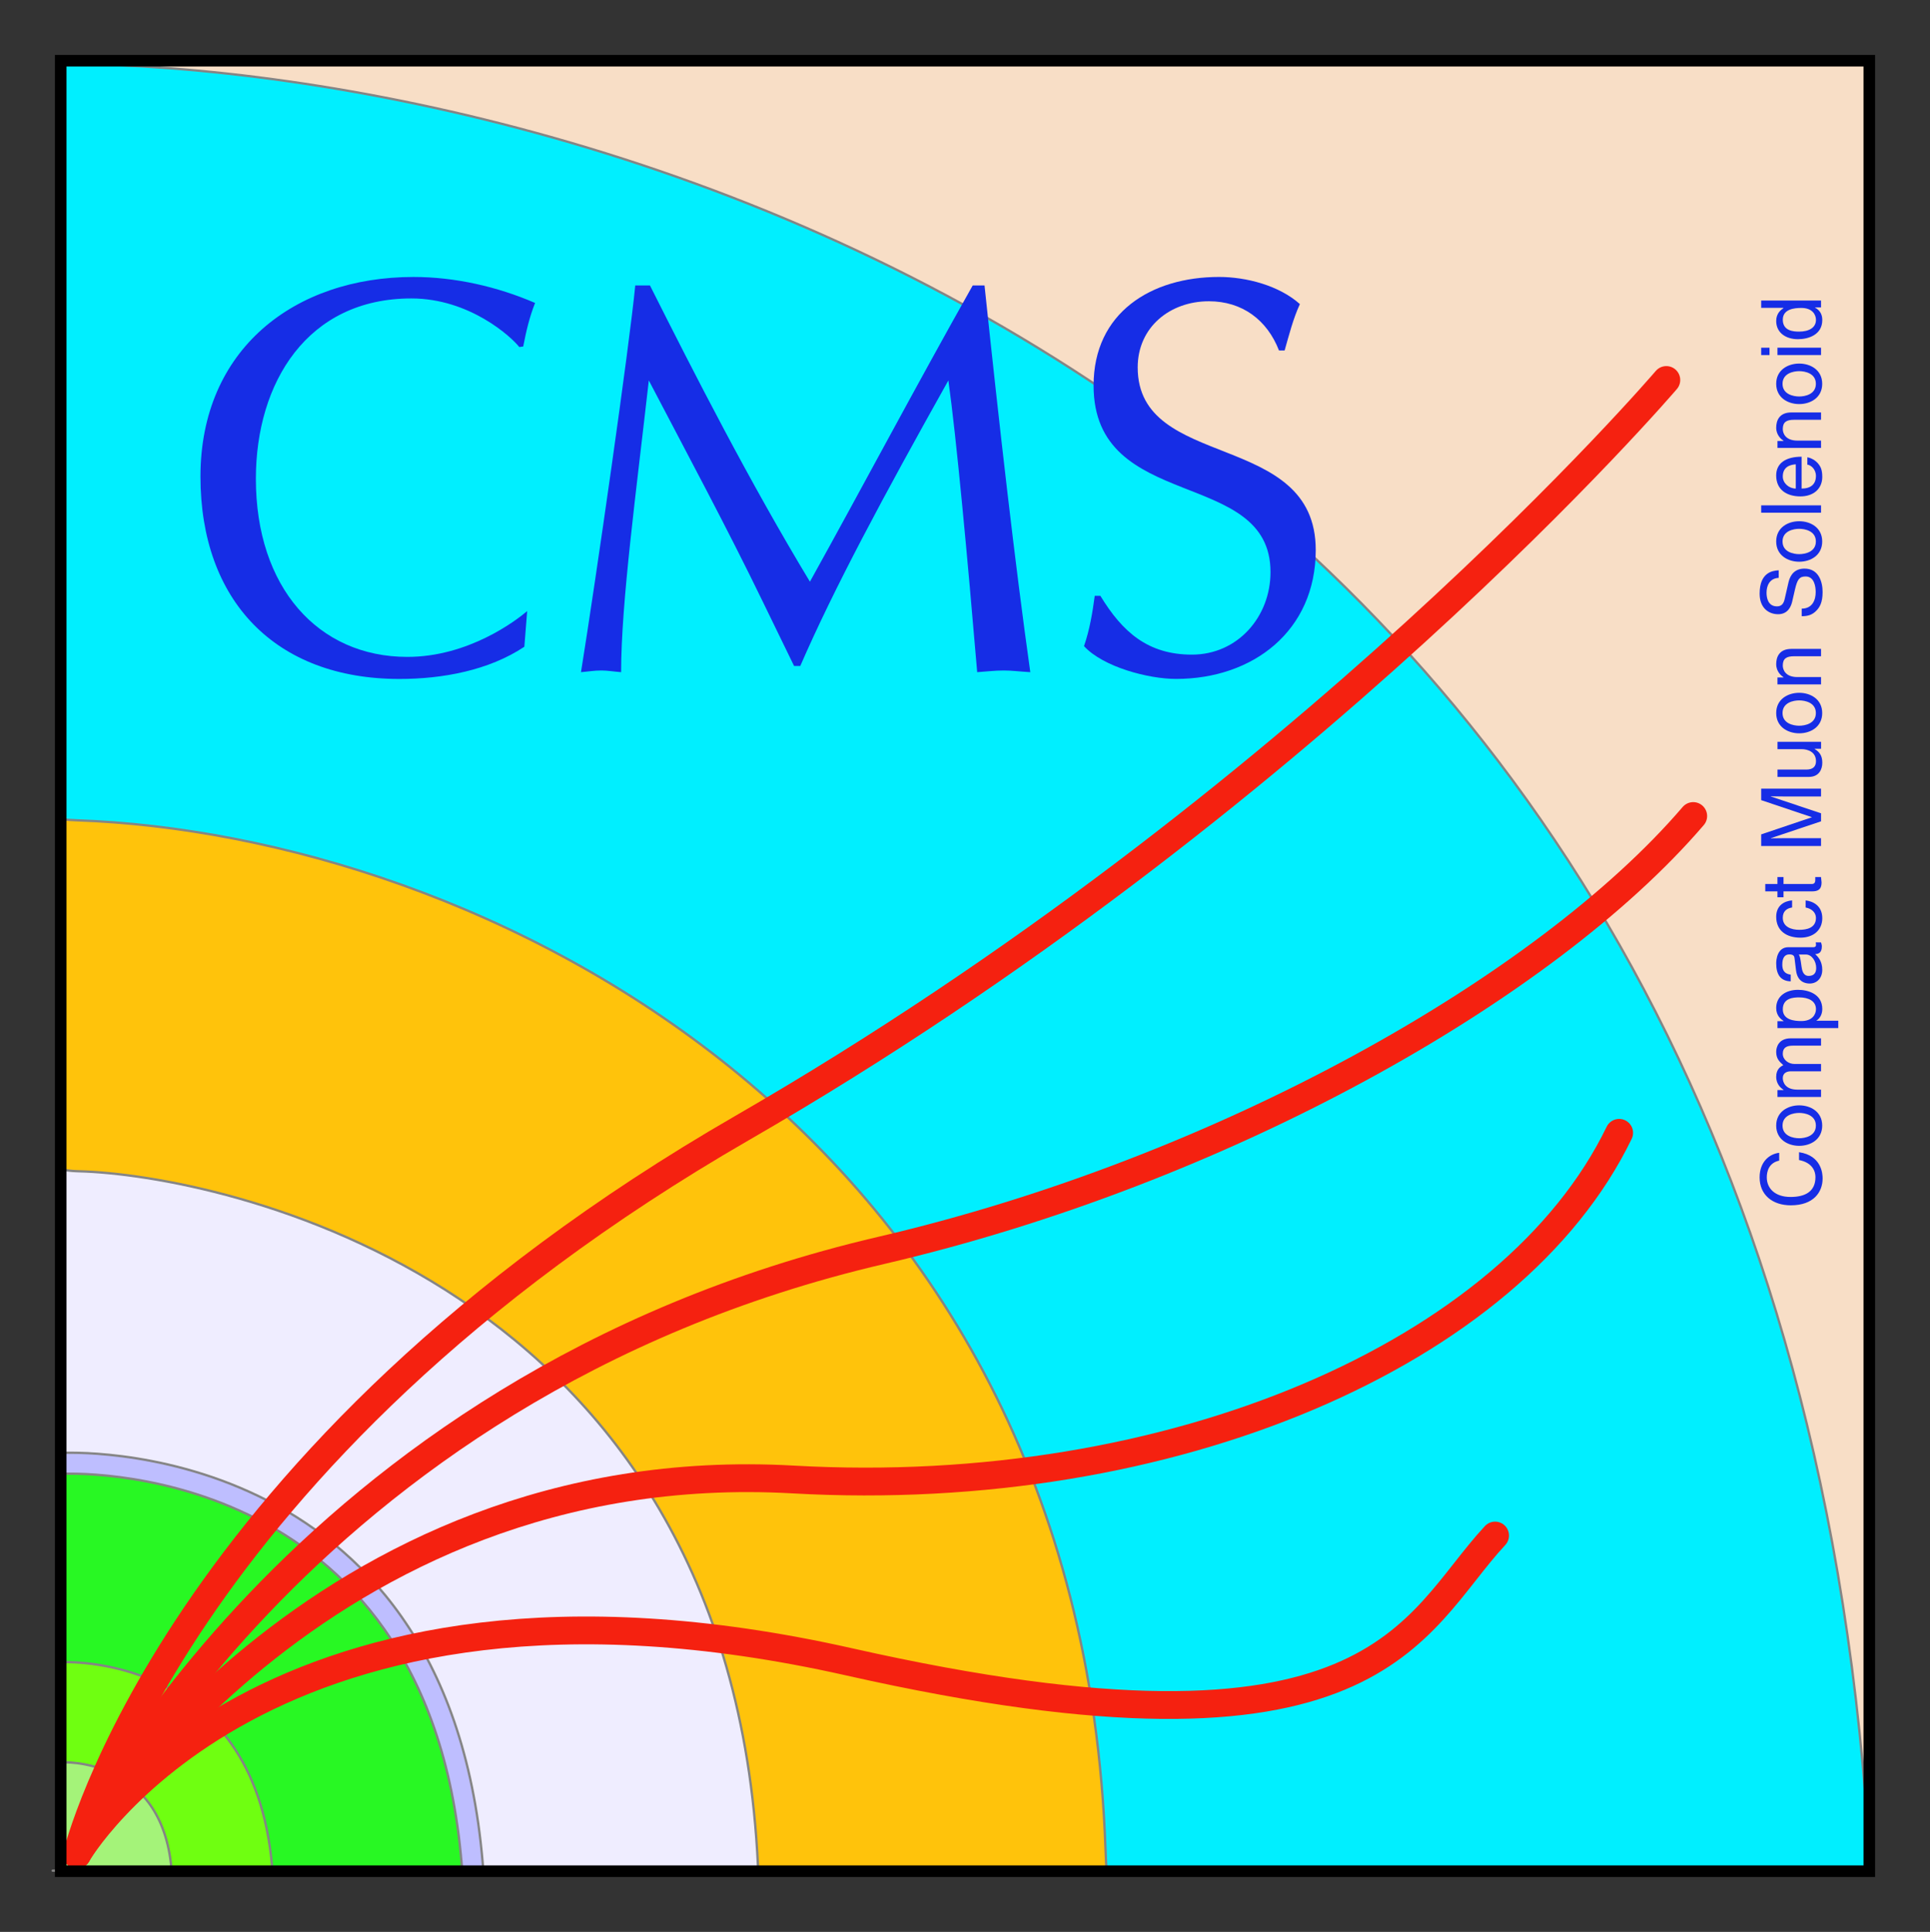 <?xml version="1.0" encoding="UTF-8" standalone="no"?>
<svg
   xmlns:dc="http://purl.org/dc/elements/1.1/"
   xmlns:cc="http://creativecommons.org/ns#"
   xmlns:rdf="http://www.w3.org/1999/02/22-rdf-syntax-ns#"
   xmlns:svg="http://www.w3.org/2000/svg"
   xmlns="http://www.w3.org/2000/svg"
   xmlns:sodipodi="http://sodipodi.sourceforge.net/DTD/sodipodi-0.dtd"
   xmlns:inkscape="http://www.inkscape.org/namespaces/inkscape"
   width="416.512"
   height="416.828"
   id="svg2261"
   sodipodi:version="0.32"
   inkscape:version="0.48.4 r9939"
   sodipodi:docname="CMS-Color-Label-JH.svn.svg"
   inkscape:output_extension="org.inkscape.output.svg.inkscape"
   version="1.1">
  <rect width="100%" height="100%" fill="#333333" stroke="none"/>
  <sodipodi:namedview
     inkscape:window-height="1176"
     inkscape:window-width="1920"
     inkscape:pageshadow="2"
     inkscape:pageopacity="0.0"
     guidetolerance="10.0"
     gridtolerance="10.0"
     objecttolerance="10.0"
     borderopacity="1.0"
     bordercolor="#666666"
     pagecolor="#ffffff"
     id="base"
     inkscape:zoom="2.5233775"
     inkscape:cx="207.88856"
     inkscape:cy="208.41395"
     inkscape:window-x="0"
     inkscape:window-y="24"
     inkscape:current-layer="svg2261"
     showgrid="false"
     inkscape:window-maximized="1" />
  <defs
     id="defs2263">
    <marker
       id="ArrowEnd"
       viewBox="0 0 10 10"
       refX="0"
       refY="5"
       markerUnits="strokeWidth"
       markerWidth="4"
       markerHeight="3"
       orient="auto">
      <path
         d="M 0 0 L 10 5 L 0 10 z"
         id="path2266" />
    </marker>
    <marker
       id="ArrowStart"
       viewBox="0 0 10 10"
       refX="10"
       refY="5"
       markerUnits="strokeWidth"
       markerWidth="4"
       markerHeight="3"
       orient="auto">
      <path
         d="M 10 0 L 0 5 L 10 10 z"
         id="path2269" />
    </marker>
  </defs>
  <path
     inkscape:connector-curvature="0"
     id="path2273"
     d="m 404.121,13.019 0.188,390.375 -390.871,0 -0.188,-390.375 390.871,0"
     style="fill:#f8dec6;fill-rule:evenodd;stroke:none" />
  <path
     inkscape:connector-curvature="0"
     id="path2275"
     d="m 13.184,403.582 c 0,0 391.867,-0.25 390.625,-0.25 -1.242,0 -0.145,0.008 -0.684,-8.106 C 382.516,82.809 127.078,14.5 13.828,13.754 c -0.425,0 -0.64,0.027 -0.64,0.027 l 0,389.805"
     style="fill:#00efff;fill-rule:evenodd;stroke:none" />
  <path
     inkscape:connector-curvature="0"
     id="path2277"
     d="m 13.184,403.582 c 0,0 391.867,-0.25 390.625,-0.25 -1.242,0 -0.145,0.008 -0.684,-8.106 C 382.516,82.809 127.078,14.5 13.828,13.754 c -0.425,0 -0.64,0.027 -0.64,0.027 l 0,389.805 -0.004,-0.004 z"
     style="fill:none;stroke:#858585;stroke-width:0.5" />
  <path
     inkscape:connector-curvature="0"
     id="path2279"
     d="m 12.543,176.684 c 0,0 2.067,0.234 4.035,0.304 86,3 216.5,65.5 222,222 0.164,4.758 0.305,4.653 0.305,4.653 -255.863,0 -226.492,-0.028 -226.492,-0.028 l 0.148,-226.929"
     style="fill:#ffc30b;fill-rule:evenodd;stroke:none" />
  <path
     inkscape:connector-curvature="0"
     id="path2281"
     d="m 12.543,176.684 c 0,0 2.067,0.234 4.035,0.304 86,3 216.5,65.5 222,222 0.164,4.758 0.305,4.653 0.305,4.653 -255.863,0 -226.492,-0.028 -226.492,-0.028 l 0.148,-226.929 0.004,0 z"
     style="fill:none;stroke:#858585;stroke-width:0.5" />
  <path
     inkscape:connector-curvature="0"
     id="path2283"
     d="m 13.364,252.336 c 0,0 1.312,0.316 3.742,0.379 29.465,0.769 140.465,22.769 146.465,149.769 0.148,3.18 -0.059,1.153 -0.059,1.153 -171.211,0 -150.125,-0.028 -150.125,-0.028 l -0.023,-151.277"
     style="fill:#efedff;fill-rule:evenodd;stroke:none" />
  <path
     inkscape:connector-curvature="0"
     id="path2285"
     d="m 13.364,252.336 c 0,0 1.312,0.316 3.742,0.379 29.465,0.769 140.465,22.769 146.465,149.769 0.148,3.18 -0.059,1.153 -0.059,1.153 -171.211,0 -150.125,-0.028 -150.125,-0.028 l -0.023,-151.277 0,0.004 z"
     style="fill:none;stroke:#858585;stroke-width:0.5" />
  <path
     inkscape:connector-curvature="0"
     id="path2287"
     d="m 13.371,313.48 c 0,0 82.918,-4.578 90.793,88.372 0.157,1.878 0.157,1.878 0.157,1.878 -101.309,0 -90.954,0.059 -90.954,0.059 l 0,-90.309"
     style="fill:#bebeff;fill-rule:evenodd;stroke:none" />
  <path
     inkscape:connector-curvature="0"
     id="path2289"
     d="m 13.371,313.48 c 0,0 82.918,-4.578 90.793,88.372 0.157,1.878 0.157,1.878 0.157,1.878 -101.309,0 -90.954,0.059 -90.954,0.059 l 0,-90.309 0.004,0 z"
     style="fill:none;stroke:#858585;stroke-width:0.5" />
  <path
     inkscape:connector-curvature="0"
     id="path2291"
     d="m 113.164,139.539 c -7.683,5.121 -17.687,6.953 -26.961,6.953 -26.836,0 -42.941,-16.953 -42.941,-43.672 0,-27.445 20.25,-43.062 45.988,-43.062 8.903,0 18.055,2.07 26.227,5.609 -1.219,3.047 -1.949,6.219 -2.559,9.391 l -0.851,0.121 C 110.36,72.684 101.332,64.391 88.766,64.391 c -22.445,0 -33.547,18.175 -33.547,38.914 0,23.421 13.418,38.425 32.691,38.425 13.172,0 23.422,-7.804 25.86,-9.878 l -0.61,7.683"
     style="fill:#162de6;fill-rule:evenodd;stroke:none" />
  <path
     inkscape:connector-curvature="0"
     id="path2295"
     d="m 212.469,61.586 c 3.172,30.129 6.586,60.14 9.879,83.441 -2.195,-0.121 -3.902,-0.363 -5.731,-0.363 -1.949,0 -3.902,0.242 -5.73,0.363 -2.07,-24.519 -4.512,-50.867 -6.219,-62.945 -14.148,25.25 -24.64,44.77 -31.961,61.605 l -1.34,0 -6.707,-13.785 c -7.804,-16.101 -16.343,-31.961 -24.64,-47.82 -2.684,23.785 -5.977,47.941 -5.977,62.945 -1.586,-0.121 -2.926,-0.363 -4.269,-0.363 -1.586,0 -2.926,0.242 -4.391,0.363 3.172,-19.64 10.488,-70.633 11.711,-83.441 l 3.172,0 c 9.758,19.394 21.469,42.328 34.523,63.922 11.586,-20.86 22.813,-42.086 35.133,-63.922 l 2.559,0"
     style="fill:#162de6;fill-rule:evenodd;stroke:none" />
  <path
     inkscape:connector-curvature="0"
     id="path2299"
     d="m 237.473,128.559 c 4.754,7.804 10.246,12.683 19.762,12.683 9.879,0 16.953,-8.172 16.953,-17.808 0,-22.688 -38.184,-12.688 -38.184,-40.258 0,-15.735 12.442,-23.422 27.082,-23.422 5.852,0 12.93,1.828 17.442,5.855 -1.461,3.172 -2.317,6.586 -3.293,10.004 l -1.219,0 c -2.559,-6.586 -7.93,-10.613 -15.125,-10.613 -8.418,0 -15.367,5.609 -15.367,14.269 0,22.446 38.425,13.418 38.425,39.403 0,17.441 -13.539,27.812 -30.128,27.812 -5.977,0 -15.735,-2.558 -19.883,-7.074 1.219,-3.535 1.828,-7.195 2.316,-10.855 l 1.219,0"
     style="fill:#162de6;fill-rule:evenodd;stroke:none" />
  <path
     inkscape:connector-curvature="0"
     id="path2303"
     d="m 13.36,317.996 c 0,0 78.773,-4.348 86.254,83.953 0.148,1.781 0.148,1.781 0.148,1.781 -96.242,0 -86.406,0.055 -86.406,0.055 l 0,-85.793"
     style="fill:#28f823;fill-rule:evenodd;stroke:none" />
  <path
     inkscape:connector-curvature="0"
     id="path2305"
     d="m 13.36,317.996 c 0,0 78.773,-4.348 86.254,83.953 0.148,1.781 0.148,1.781 0.148,1.781 -96.242,0 -86.406,0.055 -86.406,0.055 l 0,-85.793 0.004,0.004 z"
     style="fill:none;stroke:#858585;stroke-width:0.5" />
  <path
     inkscape:connector-curvature="0"
     id="path2307"
     d="m 13.332,358.637 c 0,0 41.461,-2.289 45.395,44.183 0.078,0.938 0.078,0.938 0.078,0.938 -50.652,0 -45.477,0.027 -45.477,0.027 l 0,-45.152"
     style="fill:#6fff11;fill-rule:evenodd;stroke:none" />
  <path
     inkscape:connector-curvature="0"
     id="path2309"
     d="m 13.332,358.637 c 0,0 41.461,-2.289 45.395,44.183 0.078,0.938 0.078,0.938 0.078,0.938 -50.652,0 -45.477,0.027 -45.477,0.027 l 0,-45.152 0.004,0.004 z"
     style="fill:none;stroke:#858585;stroke-width:0.5" />
  <path
     inkscape:connector-curvature="0"
     id="path2311"
     d="m 13.332,380.238 c 0,0 21.621,-1.191 23.676,23.043 0.039,0.488 0.039,0.488 0.039,0.488 -26.418,0 -23.719,0.016 -23.719,0.016 l 0,-23.547"
     style="fill:#a4f379;fill-rule:evenodd;stroke:none" />
  <path
     inkscape:connector-curvature="0"
     id="path2313"
     d="m 13.332,380.238 c 0,0 21.621,-1.191 23.676,23.043 0.039,0.488 0.039,0.488 0.039,0.488 -26.418,0 -23.719,0.016 -23.719,0.016 l 0,-23.547 0.004,0 z"
     style="fill:none;stroke:#858585;stroke-width:0.5" />
  <g
     id="g3105">
    <path
       style="fill:none;stroke:#f52110;stroke-width:6;stroke-linecap:round;stroke-linejoin:round"
       d="m 16.61,400.121 c 0,0 46.543,-100.762 173.617,-130.348 73.187,-17.039 143.187,-56.375 175.187,-93.707"
       id="path2323"
       inkscape:connector-curvature="0" />
    <path
       style="fill:none;stroke:#f52110;stroke-width:6;stroke-linecap:round;stroke-linejoin:round"
       d="m 359.61,81.988 c 0,0 -78,91.332 -199.446,161.383 C 37.297,314.238 16.614,400.121 16.614,400.121"
       id="path2325"
       inkscape:connector-curvature="0" />
    <path
       style="fill:none;stroke:#f52110;stroke-width:6;stroke-linecap:round;stroke-linejoin:round"
       d="m 16.61,400.121 c 0,0 51.062,-86.742 154.621,-80.906 81.633,4.597 155.191,-27.231 178.199,-74.797"
       id="path2327"
       inkscape:connector-curvature="0" />
    <path
       style="fill:none;stroke:#f52110;stroke-width:6;stroke-linecap:round;stroke-linejoin:round"
       d="m 16.61,400.121 c 0,0 40.5,-69.961 166.652,-41.559 114.168,25.707 121.395,-7.921 139.395,-27.257"
       id="path2329"
       inkscape:connector-curvature="0" />
  </g>
  <path
     inkscape:connector-curvature="0"
     id="path2331"
     d="m 13.102,403.726 390.308,0 0,-390.624 -390.308,0 0,390.624 z"
     style="fill:none;stroke:#000000;stroke-width:2.5" />
  <path
     inkscape:connector-curvature="0"
     id="path2333"
     d="m 383.969,250.414 c -2.266,0.484 -2.68,2.375 -2.68,3.613 0,2.336 1.727,4.227 5.125,4.227 3.039,0 5.379,-1.078 5.379,-4.281 0,-1.133 -0.535,-3.094 -3.543,-3.688 l 0,-1.687 c 4.875,0.718 5.09,4.675 5.09,5.648 0,2.93 -1.906,5.809 -6.871,5.809 -3.973,0 -6.727,-2.266 -6.727,-6.024 0,-3.324 2.067,-5.055 4.227,-5.305 l 0,1.688"
     style="fill:#162de6;fill-rule:evenodd;stroke:none" />
  <path
     inkscape:connector-curvature="0"
     id="path2335"
     d="m 383.321,242.855 c 0,-3.003 2.535,-4.367 4.964,-4.367 2.426,0 4.965,1.364 4.965,4.367 0,3.004 -2.535,4.368 -4.965,4.368 -2.425,0 -4.964,-1.364 -4.964,-4.368 z m 8.562,0 c 0,-2.265 -2.336,-2.734 -3.598,-2.734 -1.257,0 -3.597,0.465 -3.597,2.734 0,2.266 2.336,2.731 3.597,2.731 1.258,0 3.598,-0.465 3.598,-2.731"
     style="fill:#162de6;fill-rule:evenodd;stroke:none" />
  <path
     inkscape:connector-curvature="0"
     id="path2337"
     d="m 383.59,236.68 0,-1.493 1.328,0 0,-0.035 c -0.504,-0.34 -1.597,-1.148 -1.597,-2.84 0,-1.687 1.023,-2.23 1.527,-2.5 -0.879,-0.789 -1.527,-1.418 -1.527,-2.875 0,-1.003 0.519,-2.91 3.164,-2.91 l 6.511,0 0,1.582 -6.078,0 c -1.293,0 -2.176,0.395 -2.176,1.743 0,1.328 1.258,2.21 2.516,2.21 l 5.738,0 0,1.582 -6.511,0 c -0.789,0 -1.743,0.305 -1.743,1.473 0,0.899 0.575,2.481 3.129,2.481 l 5.125,0 0,1.582 -9.406,0"
     style="fill:#162de6;fill-rule:evenodd;stroke:none" />
  <path
     inkscape:connector-curvature="0"
     id="path2339"
     d="m 383.59,221.816 0,-1.492 1.328,0 0,-0.035 c -0.535,-0.375 -1.597,-1.094 -1.597,-2.805 0,-2.5 2.05,-3.922 4.695,-3.922 2.246,0 5.25,0.934 5.25,4.137 0,1.258 -0.594,2.086 -1.258,2.5 l 0,0.035 4.711,0 0,1.582 -13.133,0 0.004,0 z m 8.313,-4.086 c 0,-1.726 -1.563,-2.535 -3.633,-2.535 -1.203,0 -3.524,0.125 -3.524,2.571 0,2.281 2.461,2.535 3.993,2.535 2.5,0 3.164,-1.563 3.164,-2.571"
     style="fill:#162de6;fill-rule:evenodd;stroke:none" />
  <path
     inkscape:connector-curvature="0"
     id="path2341"
     d="m 386.449,211.738 c -2.246,-0.07 -3.128,-1.562 -3.128,-3.883 0,-0.753 0.214,-3.488 2.625,-3.488 l 5.414,0 c 0.394,0 0.554,-0.195 0.554,-0.519 0,-0.141 -0.035,-0.34 -0.07,-0.52 l 1.148,0 c 0.071,0.27 0.18,0.504 0.18,0.859 0,1.403 -0.719,1.618 -1.437,1.672 0.664,0.61 1.527,1.563 1.527,3.399 0,1.726 -1.098,2.949 -2.715,2.949 -0.789,0 -2.625,-0.231 -2.949,-2.859 l -0.32,-2.606 c -0.036,-0.375 -0.18,-0.824 -1.114,-0.824 -0.988,0 -1.527,0.719 -1.527,2.211 0,1.797 1.098,2.051 1.816,2.156 l 0,1.453 -0.004,0 z m 1.747,-5.793 c 0.195,0.25 0.339,0.645 0.593,2.606 0.106,0.769 0.34,2.011 1.528,2.011 1.023,0 1.636,-0.519 1.636,-1.707 0,-1.472 -0.953,-2.91 -2.211,-2.91 l -1.546,0"
     style="fill:#162de6;fill-rule:evenodd;stroke:none" />
  <path
     inkscape:connector-curvature="0"
     id="path2343"
     d="m 386.754,195.797 c -1.258,0.195 -2.012,0.898 -2.012,2.23 0,1.961 1.868,2.59 3.543,2.59 1.618,0 3.614,-0.394 3.614,-2.57 0,-1.059 -0.789,-1.977 -2.231,-2.246 l 0,-1.528 c 1.492,0.161 3.598,1.079 3.598,3.829 0,2.644 -1.996,4.207 -4.711,4.207 -2.91,0 -5.234,-1.403 -5.234,-4.516 0,-2.461 1.796,-3.399 3.433,-3.524 l 0,1.528"
     style="fill:#162de6;fill-rule:evenodd;stroke:none" />
  <path
     inkscape:connector-curvature="0"
     id="path2345"
     d="m 384.903,190.734 6.113,0 c 0.734,0 0.734,-0.629 0.734,-0.953 l 0,-0.555 1.239,0 c 0.05,0.575 0.125,1.024 0.125,1.184 0,1.563 -0.879,1.906 -2.012,1.906 l -6.203,0 0,1.274 -1.313,0 0,-1.274 -2.625,0 0,-1.582 2.625,0 0,-1.508 1.313,0 0,1.508"
     style="fill:#162de6;fill-rule:evenodd;stroke:none" />
  <path
     inkscape:connector-curvature="0"
     id="path2347"
     d="m 392.996,171.848 -7.625,0 c -0.375,0 -2.011,-0.036 -3.218,-0.036 l 0,0.036 10.847,3.632 0,1.727 -10.828,3.633 0,0.035 c 1.188,0 2.824,-0.035 3.199,-0.035 l 7.625,0 0,1.687 -12.914,0 0,-2.5 10.918,-3.687 0,-0.035 -10.918,-3.668 0,-2.481 12.914,0 0,1.688"
     style="fill:#162de6;fill-rule:evenodd;stroke:none" />
  <path
     inkscape:connector-curvature="0"
     id="path2349"
     d="m 392.996,161.551 -1.363,0 -0.035,0.035 c 1.094,0.664 1.672,1.473 1.672,2.984 0,1.383 -0.664,3.055 -2.91,3.055 l -6.762,0 0,-1.582 6.242,0 c 1.547,0 2.067,-0.789 2.067,-1.817 0,-1.996 -1.762,-2.589 -3.129,-2.589 l -5.18,0 0,-1.582 9.406,0 0,1.492"
     style="fill:#162de6;fill-rule:evenodd;stroke:none" />
  <path
     inkscape:connector-curvature="0"
     id="path2351"
     d="m 383.321,153.848 c 0,-3.004 2.535,-4.368 4.964,-4.368 2.426,0 4.965,1.364 4.965,4.368 0,3.004 -2.535,4.371 -4.965,4.371 -2.425,0 -4.964,-1.367 -4.964,-4.371 z m 8.562,0 c 0,-2.266 -2.336,-2.731 -3.598,-2.731 -1.257,0 -3.597,0.465 -3.597,2.731 0,2.265 2.336,2.734 3.597,2.734 1.258,0 3.598,-0.465 3.598,-2.734"
     style="fill:#162de6;fill-rule:evenodd;stroke:none" />
  <path
     inkscape:connector-curvature="0"
     id="path2353"
     d="m 392.996,140.008 0,1.582 -5.793,0 c -1.636,0 -2.461,0.465 -2.461,2.012 0,0.898 0.575,2.48 3.129,2.48 l 5.125,0 0,1.582 -9.406,0 0,-1.492 1.328,0 0,-0.035 c -0.504,-0.34 -1.597,-1.223 -1.597,-2.84 0,-1.453 0.593,-3.289 3.273,-3.289 l 6.402,0"
     style="fill:#162de6;fill-rule:evenodd;stroke:none" />
  <path
     inkscape:connector-curvature="0"
     id="path2355"
     d="m 383.86,124.68 c -1.996,0.089 -2.625,1.742 -2.625,3.199 0,1.097 0.304,2.949 2.265,2.949 1.094,0 1.453,-0.769 1.637,-1.527 l 0.844,-3.688 c 0.394,-1.672 1.402,-2.929 3.453,-2.929 3.055,0 3.902,2.839 3.902,5.054 0,2.391 -0.719,3.324 -1.238,3.903 -0.988,1.093 -2.067,1.312 -3.274,1.312 l 0,-1.637 c 2.336,0 3.02,-1.906 3.02,-3.558 0,-1.258 -0.32,-3.379 -2.176,-3.379 -1.347,0 -1.777,0.629 -2.281,2.75 l -0.609,2.644 c -0.196,0.844 -0.789,2.75 -3.039,2.75 -2.012,0 -3.993,-1.312 -3.993,-4.441 0,-4.516 2.696,-4.965 4.118,-5.035 l 0,1.637"
     style="fill:#162de6;fill-rule:evenodd;stroke:none" />
  <path
     inkscape:connector-curvature="0"
     id="path2357"
     d="m 383.321,116.828 c 0,-3.004 2.535,-4.367 4.964,-4.367 2.426,0 4.965,1.363 4.965,4.367 0,3.004 -2.535,4.371 -4.965,4.371 -2.425,0 -4.964,-1.363 -4.964,-4.371 z m 8.562,0 c 0,-2.266 -2.336,-2.73 -3.598,-2.73 -1.257,0 -3.597,0.464 -3.597,2.73 0,2.266 2.336,2.734 3.597,2.734 1.258,0 3.598,-0.464 3.598,-2.734"
     style="fill:#162de6;fill-rule:evenodd;stroke:none" />
  <path
     inkscape:connector-curvature="0"
     id="path2359"
     d="m 380.082,110.617 12.914,0 0,-1.582 -12.914,0 0,1.582 z"
     style="fill:#162de6;fill-rule:evenodd;stroke:none" />
  <path
     inkscape:connector-curvature="0"
     id="path2361"
     d="m 390.047,98.672 c 0.449,0.051 1.777,0.484 2.57,1.672 0.286,0.429 0.645,1.043 0.645,2.554 0,2.645 -1.996,4.207 -4.711,4.207 -2.91,0 -5.234,-1.402 -5.234,-4.515 0,-2.715 2.156,-4.047 5.484,-4.047 l 0,6.871 c 1.961,0 3.094,-0.918 3.094,-2.73 0,-1.493 -1.149,-2.375 -1.852,-2.426 l 0,-1.582 0.004,-0.004 z m -2.5,1.512 c -1.453,0.089 -2.805,0.699 -2.805,2.625 0,1.453 1.348,2.605 2.805,2.605 l 0,-5.234"
     style="fill:#162de6;fill-rule:evenodd;stroke:none" />
  <path
     inkscape:connector-curvature="0"
     id="path2363"
     d="m 392.996,88.988 0,1.582 -5.793,0 c -1.636,0 -2.461,0.465 -2.461,2.012 0,0.898 0.575,2.48 3.129,2.48 l 5.125,0 0,1.582 -9.406,0 0,-1.492 1.328,0 0,-0.035 c -0.504,-0.34 -1.597,-1.223 -1.597,-2.84 0,-1.453 0.593,-3.289 3.273,-3.289 l 6.402,0"
     style="fill:#162de6;fill-rule:evenodd;stroke:none" />
  <path
     inkscape:connector-curvature="0"
     id="path2365"
     d="m 383.321,82.812 c 0,-3.003 2.535,-4.367 4.964,-4.367 2.426,0 4.965,1.364 4.965,4.367 0,3.004 -2.535,4.372 -4.965,4.372 -2.425,0 -4.964,-1.368 -4.964,-4.372 z m 8.562,0 c 0,-2.265 -2.336,-2.73 -3.598,-2.73 -1.257,0 -3.597,0.465 -3.597,2.73 0,2.266 2.336,2.735 3.597,2.735 1.258,0 3.598,-0.465 3.598,-2.735"
     style="fill:#162de6;fill-rule:evenodd;stroke:none" />
  <path
     inkscape:connector-curvature="0"
     id="path2367"
     d="m 392.996,75.019 0,1.583 -9.406,0 0,-1.583 9.406,0 z m -11.117,1.586 -1.797,0 0,-1.582 1.797,0 0,1.582"
     style="fill:#162de6;fill-rule:evenodd;stroke:none" />
  <path
     inkscape:connector-curvature="0"
     id="path2369"
     d="m 392.996,64.84 0,1.492 -1.293,0 0,0.035 c 1.274,0.684 1.563,1.762 1.563,2.68 0,3.199 -3.004,4.137 -5.25,4.137 -2.645,0 -4.695,-1.418 -4.695,-3.922 0,-1.707 1.058,-2.426 1.597,-2.805 l -0.125,-0.035 -4.711,0 0,-1.582 12.914,0 z m -1.093,4.172 c 0,-1.004 -0.664,-2.571 -3.164,-2.571 -1.528,0 -3.993,0.25 -3.993,2.535 0,2.446 2.321,2.571 3.524,2.571 2.066,0 3.633,-0.809 3.633,-2.535"
     style="fill:#162de6;fill-rule:evenodd;stroke:none" />
</svg>
